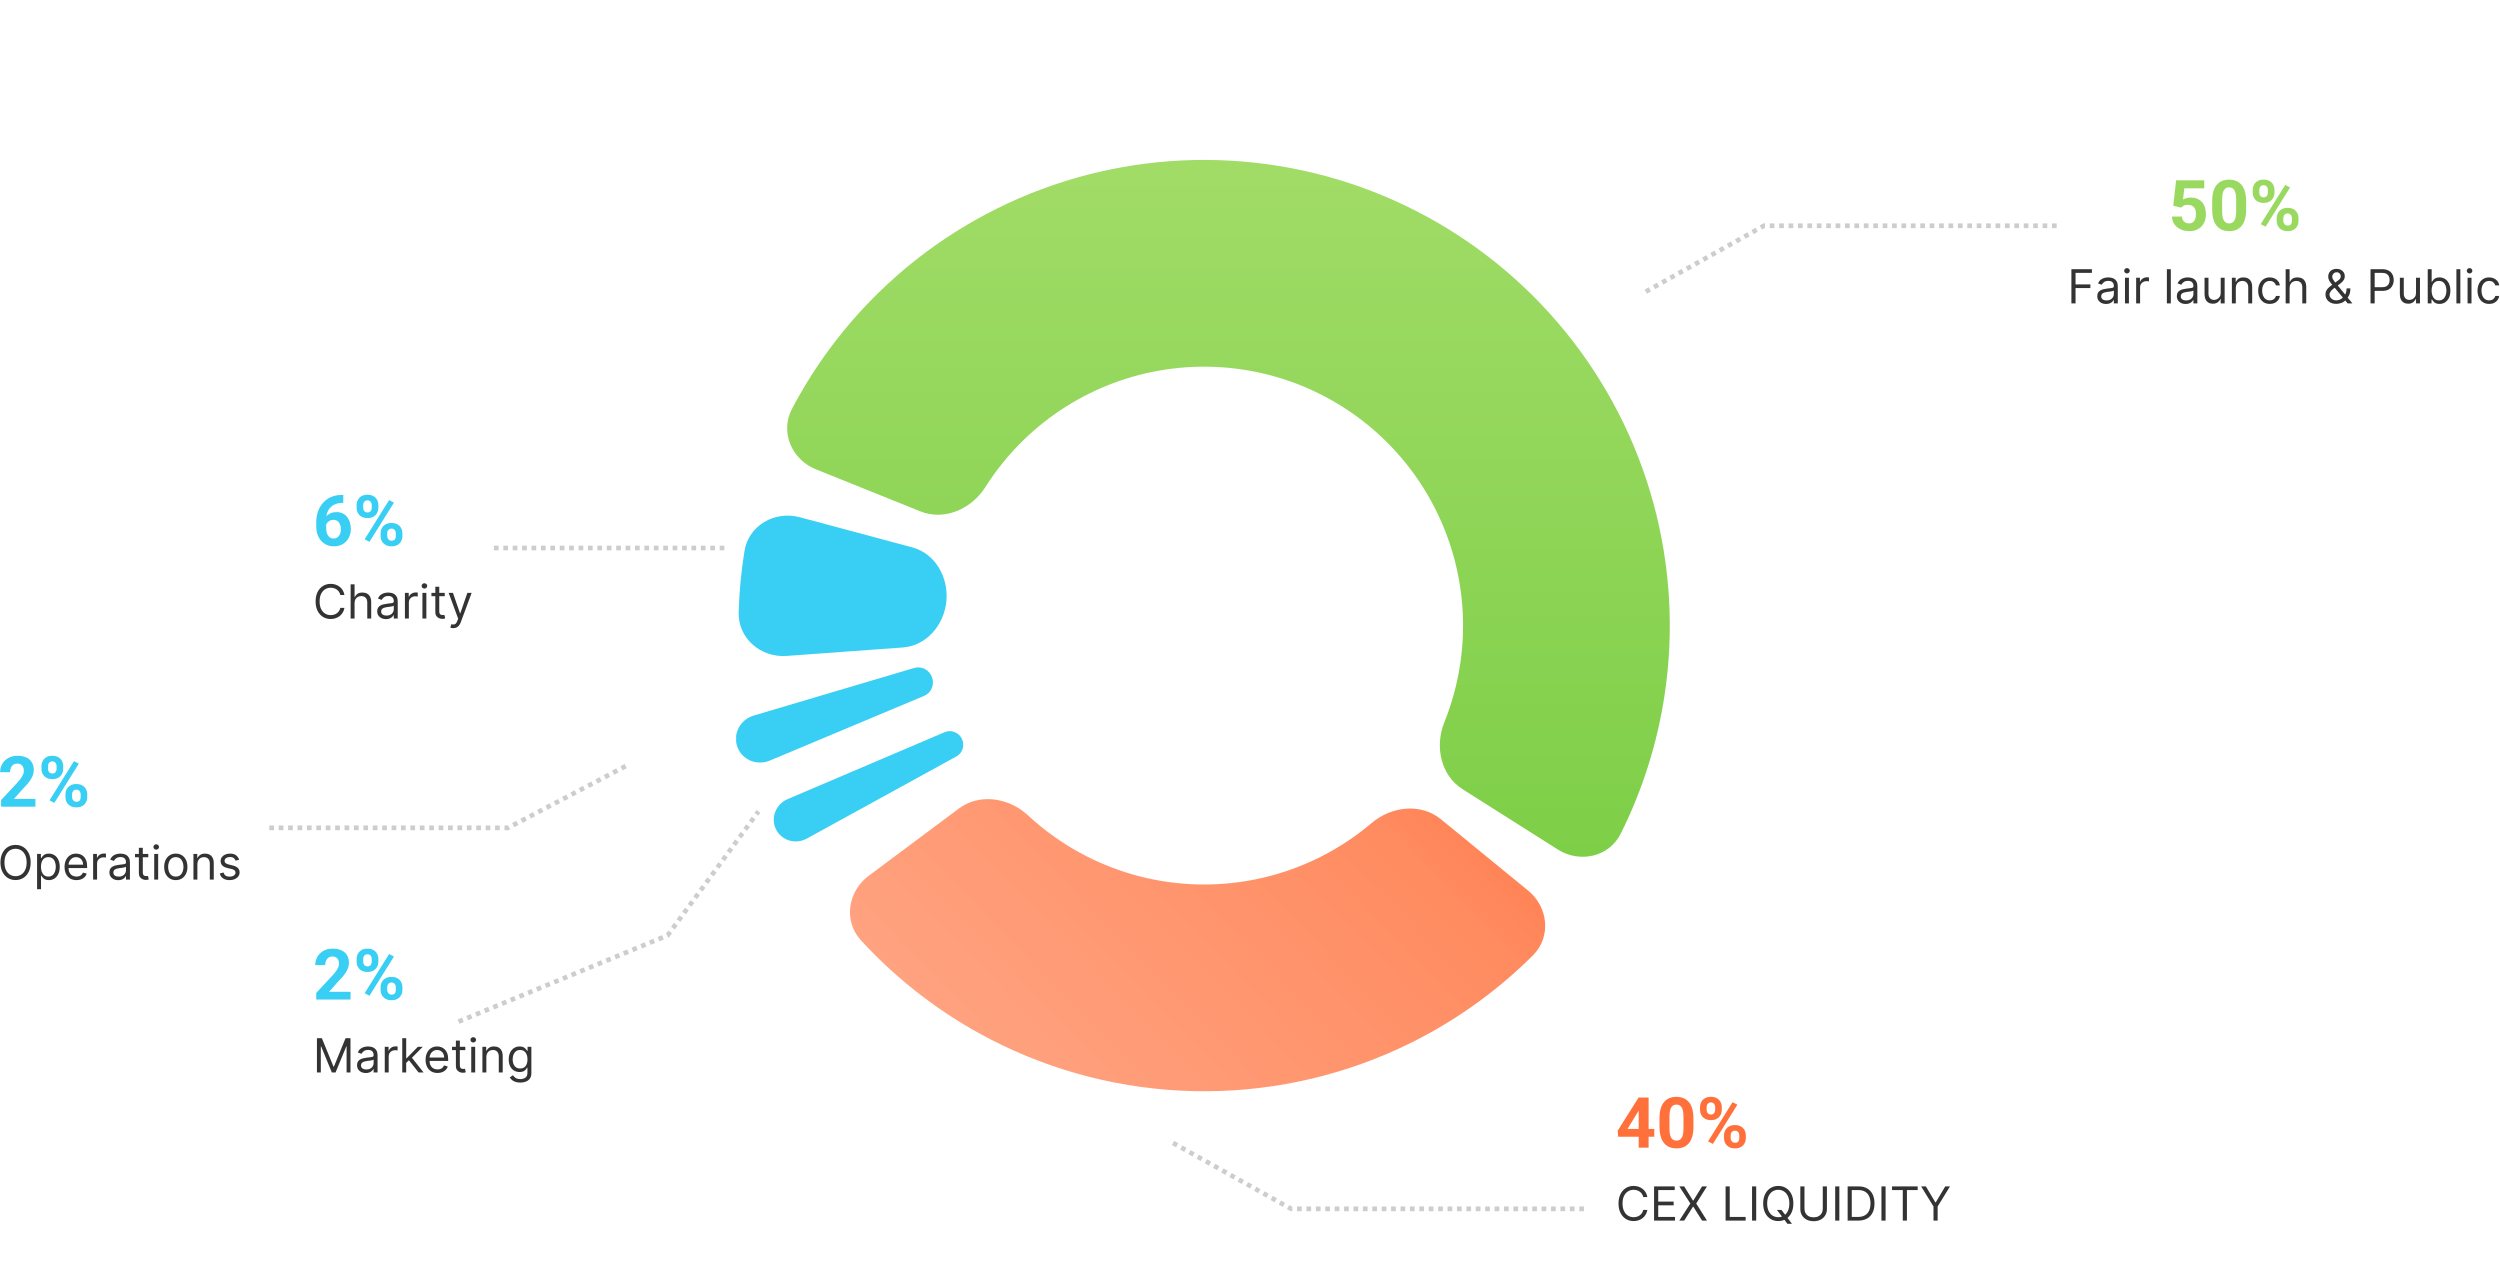 <svg width="1063" height="539" viewBox="0 0 1063 539" fill="none" xmlns="http://www.w3.org/2000/svg">
<path d="M13.034 366.727C13.034 368.261 12.757 369.587 12.203 370.705C11.649 371.822 10.889 372.684 9.923 373.29C8.957 373.896 7.854 374.199 6.614 374.199C5.373 374.199 4.27 373.896 3.304 373.29C2.338 372.684 1.578 371.822 1.024 370.705C0.47 369.587 0.193 368.261 0.193 366.727C0.193 365.193 0.47 363.867 1.024 362.75C1.578 361.633 2.338 360.771 3.304 360.165C4.27 359.559 5.373 359.256 6.614 359.256C7.854 359.256 8.957 359.559 9.923 360.165C10.889 360.771 11.649 361.633 12.203 362.75C12.757 363.867 13.034 365.193 13.034 366.727ZM11.329 366.727C11.329 365.468 11.119 364.405 10.697 363.538C10.281 362.672 9.715 362.016 9 361.571C8.29 361.126 7.494 360.903 6.614 360.903C5.733 360.903 4.935 361.126 4.22 361.571C3.51 362.016 2.944 362.672 2.523 363.538C2.106 364.405 1.898 365.468 1.898 366.727C1.898 367.987 2.106 369.05 2.523 369.916C2.944 370.783 3.51 371.438 4.22 371.884C4.935 372.329 5.733 372.551 6.614 372.551C7.494 372.551 8.29 372.329 9 371.884C9.715 371.438 10.281 370.783 10.697 369.916C11.119 369.05 11.329 367.987 11.329 366.727ZM15.768 378.091V363.091H17.388V364.824H17.587C17.71 364.634 17.88 364.393 18.098 364.099C18.32 363.801 18.638 363.536 19.05 363.304C19.466 363.067 20.03 362.949 20.74 362.949C21.659 362.949 22.468 363.179 23.169 363.638C23.87 364.097 24.417 364.748 24.81 365.591C25.203 366.434 25.399 367.428 25.399 368.574C25.399 369.729 25.203 370.731 24.81 371.578C24.417 372.421 23.872 373.074 23.176 373.538C22.48 373.998 21.678 374.227 20.768 374.227C20.068 374.227 19.507 374.111 19.085 373.879C18.664 373.643 18.34 373.375 18.112 373.077C17.885 372.774 17.71 372.523 17.587 372.324H17.445V378.091H15.768ZM17.416 368.545C17.416 369.369 17.537 370.096 17.778 370.726C18.02 371.351 18.373 371.841 18.837 372.196C19.301 372.546 19.869 372.722 20.541 372.722C21.242 372.722 21.827 372.537 22.296 372.168C22.769 371.794 23.124 371.292 23.361 370.662C23.602 370.027 23.723 369.322 23.723 368.545C23.723 367.778 23.605 367.087 23.368 366.472C23.136 365.851 22.783 365.361 22.31 365.001C21.841 364.637 21.251 364.455 20.541 364.455C19.859 364.455 19.287 364.627 18.822 364.973C18.358 365.314 18.008 365.792 17.771 366.408C17.535 367.018 17.416 367.731 17.416 368.545ZM32.53 374.227C31.479 374.227 30.572 373.995 29.81 373.531C29.052 373.062 28.467 372.409 28.055 371.571C27.648 370.728 27.445 369.748 27.445 368.631C27.445 367.513 27.648 366.528 28.055 365.676C28.467 364.819 29.04 364.152 29.774 363.673C30.513 363.19 31.375 362.949 32.359 362.949C32.928 362.949 33.489 363.044 34.043 363.233C34.597 363.422 35.101 363.73 35.555 364.156C36.01 364.578 36.372 365.136 36.642 365.832C36.912 366.528 37.047 367.385 37.047 368.403V369.114H28.638V367.665H35.342C35.342 367.049 35.219 366.5 34.973 366.017C34.731 365.534 34.386 365.153 33.936 364.874C33.491 364.594 32.965 364.455 32.359 364.455C31.692 364.455 31.114 364.62 30.626 364.952C30.143 365.278 29.772 365.705 29.511 366.23C29.251 366.756 29.121 367.319 29.121 367.92V368.886C29.121 369.71 29.263 370.409 29.547 370.982C29.836 371.55 30.236 371.983 30.747 372.281C31.259 372.575 31.853 372.722 32.53 372.722C32.97 372.722 33.368 372.66 33.723 372.537C34.083 372.409 34.393 372.22 34.653 371.969C34.914 371.713 35.115 371.396 35.257 371.017L36.876 371.472C36.706 372.021 36.419 372.504 36.017 372.92C35.615 373.332 35.117 373.654 34.526 373.886C33.934 374.114 33.269 374.227 32.53 374.227ZM39.597 374V363.091H41.216V364.739H41.33C41.528 364.199 41.888 363.761 42.409 363.425C42.93 363.089 43.517 362.92 44.17 362.92C44.294 362.92 44.447 362.923 44.632 362.928C44.817 362.932 44.956 362.939 45.051 362.949V364.653C44.994 364.639 44.864 364.618 44.66 364.589C44.462 364.556 44.251 364.54 44.028 364.54C43.498 364.54 43.025 364.651 42.608 364.874C42.196 365.091 41.869 365.394 41.628 365.783C41.391 366.166 41.273 366.604 41.273 367.097V374H39.597ZM50.248 374.256C49.557 374.256 48.93 374.125 48.366 373.865C47.803 373.6 47.355 373.219 47.024 372.722C46.692 372.22 46.527 371.614 46.527 370.903C46.527 370.278 46.65 369.772 46.896 369.384C47.142 368.991 47.471 368.683 47.883 368.46C48.295 368.238 48.75 368.072 49.247 367.963C49.749 367.849 50.253 367.759 50.76 367.693C51.422 367.608 51.96 367.544 52.372 367.501C52.788 367.454 53.092 367.376 53.281 367.267C53.475 367.158 53.572 366.969 53.572 366.699V366.642C53.572 365.941 53.38 365.397 52.997 365.009C52.618 364.62 52.043 364.426 51.271 364.426C50.471 364.426 49.843 364.601 49.389 364.952C48.934 365.302 48.615 365.676 48.43 366.074L46.839 365.506C47.123 364.843 47.502 364.327 47.975 363.957C48.454 363.583 48.975 363.323 49.538 363.176C50.106 363.025 50.665 362.949 51.214 362.949C51.565 362.949 51.967 362.991 52.422 363.077C52.881 363.157 53.324 363.325 53.75 363.581C54.181 363.837 54.538 364.223 54.822 364.739C55.106 365.255 55.248 365.946 55.248 366.812V374H53.572V372.523H53.487C53.373 372.759 53.184 373.013 52.919 373.283C52.654 373.553 52.301 373.782 51.86 373.972C51.42 374.161 50.883 374.256 50.248 374.256ZM50.504 372.75C51.167 372.75 51.725 372.62 52.18 372.359C52.639 372.099 52.985 371.763 53.217 371.351C53.454 370.939 53.572 370.506 53.572 370.051V368.517C53.501 368.602 53.345 368.68 53.103 368.751C52.867 368.818 52.592 368.877 52.279 368.929C51.972 368.976 51.671 369.019 51.377 369.057C51.089 369.09 50.854 369.118 50.674 369.142C50.239 369.199 49.832 369.291 49.453 369.419C49.079 369.542 48.776 369.729 48.544 369.98C48.316 370.226 48.203 370.562 48.203 370.989C48.203 371.571 48.418 372.011 48.849 372.31C49.285 372.603 49.836 372.75 50.504 372.75ZM63.052 363.091V364.511H57.398V363.091H63.052ZM59.046 360.477H60.722V370.875C60.722 371.348 60.791 371.704 60.928 371.94C61.07 372.172 61.25 372.329 61.468 372.409C61.691 372.485 61.925 372.523 62.171 372.523C62.356 372.523 62.507 372.513 62.626 372.494C62.744 372.471 62.839 372.452 62.91 372.438L63.251 373.943C63.137 373.986 62.978 374.028 62.775 374.071C62.571 374.118 62.313 374.142 62.001 374.142C61.527 374.142 61.063 374.04 60.609 373.837C60.159 373.633 59.785 373.323 59.486 372.906C59.193 372.49 59.046 371.964 59.046 371.33V360.477ZM65.573 374V363.091H67.249V374H65.573ZM66.425 361.273C66.099 361.273 65.817 361.161 65.58 360.939C65.348 360.716 65.232 360.449 65.232 360.136C65.232 359.824 65.348 359.556 65.58 359.334C65.817 359.111 66.099 359 66.425 359C66.752 359 67.031 359.111 67.263 359.334C67.5 359.556 67.619 359.824 67.619 360.136C67.619 360.449 67.5 360.716 67.263 360.939C67.031 361.161 66.752 361.273 66.425 361.273ZM74.751 374.227C73.766 374.227 72.902 373.993 72.159 373.524C71.42 373.055 70.842 372.4 70.426 371.557C70.014 370.714 69.808 369.729 69.808 368.602C69.808 367.466 70.014 366.474 70.426 365.626C70.842 364.779 71.42 364.121 72.159 363.652C72.902 363.183 73.766 362.949 74.751 362.949C75.736 362.949 76.598 363.183 77.336 363.652C78.08 364.121 78.657 364.779 79.069 365.626C79.486 366.474 79.694 367.466 79.694 368.602C79.694 369.729 79.486 370.714 79.069 371.557C78.657 372.4 78.08 373.055 77.336 373.524C76.598 373.993 75.736 374.227 74.751 374.227ZM74.751 372.722C75.499 372.722 76.115 372.53 76.598 372.146C77.081 371.763 77.438 371.259 77.67 370.634C77.902 370.009 78.018 369.331 78.018 368.602C78.018 367.873 77.902 367.194 77.67 366.564C77.438 365.934 77.081 365.425 76.598 365.037C76.115 364.649 75.499 364.455 74.751 364.455C74.003 364.455 73.387 364.649 72.904 365.037C72.421 365.425 72.064 365.934 71.832 366.564C71.6 367.194 71.484 367.873 71.484 368.602C71.484 369.331 71.6 370.009 71.832 370.634C72.064 371.259 72.421 371.763 72.904 372.146C73.387 372.53 74.003 372.722 74.751 372.722ZM83.929 367.438V374H82.253V363.091H83.872V364.795H84.014C84.27 364.241 84.658 363.796 85.179 363.46C85.7 363.119 86.372 362.949 87.196 362.949C87.935 362.949 88.581 363.1 89.135 363.403C89.689 363.702 90.12 364.156 90.428 364.767C90.735 365.373 90.889 366.14 90.889 367.068V374H89.213V367.182C89.213 366.325 88.99 365.657 88.546 365.179C88.1 364.696 87.49 364.455 86.713 364.455C86.178 364.455 85.7 364.571 85.278 364.803C84.862 365.035 84.533 365.373 84.291 365.818C84.05 366.263 83.929 366.803 83.929 367.438ZM101.679 365.534L100.174 365.96C100.079 365.709 99.939 365.465 99.755 365.229C99.575 364.987 99.329 364.788 99.016 364.632C98.704 364.476 98.303 364.398 97.816 364.398C97.148 364.398 96.592 364.552 96.147 364.859C95.706 365.162 95.486 365.548 95.486 366.017C95.486 366.434 95.638 366.763 95.941 367.004C96.244 367.246 96.717 367.447 97.361 367.608L98.981 368.006C99.956 368.242 100.683 368.605 101.161 369.092C101.639 369.575 101.878 370.198 101.878 370.96C101.878 371.585 101.698 372.144 101.338 372.636C100.983 373.129 100.486 373.517 99.847 373.801C99.208 374.085 98.464 374.227 97.617 374.227C96.504 374.227 95.583 373.986 94.854 373.503C94.125 373.02 93.663 372.314 93.469 371.386L95.06 370.989C95.212 371.576 95.498 372.016 95.919 372.31C96.346 372.603 96.902 372.75 97.588 372.75C98.37 372.75 98.99 372.584 99.449 372.253C99.913 371.917 100.145 371.514 100.145 371.045C100.145 370.667 100.013 370.349 99.748 370.094C99.482 369.833 99.075 369.639 98.526 369.511L96.708 369.085C95.709 368.848 94.975 368.482 94.506 367.984C94.042 367.482 93.81 366.855 93.81 366.102C93.81 365.487 93.983 364.942 94.329 364.469C94.679 363.995 95.155 363.624 95.756 363.354C96.362 363.084 97.049 362.949 97.816 362.949C98.895 362.949 99.743 363.186 100.358 363.659C100.979 364.133 101.419 364.758 101.679 365.534Z" fill="#333333"/>
<path d="M15.055 339.704V343H0.465V340.188L7.364 332.79C8.058 332.019 8.604 331.34 9.005 330.754C9.405 330.158 9.693 329.626 9.869 329.157C10.055 328.679 10.148 328.225 10.148 327.795C10.148 327.15 10.04 326.599 9.825 326.14C9.61 325.671 9.293 325.31 8.873 325.056C8.463 324.802 7.955 324.675 7.35 324.675C6.705 324.675 6.148 324.831 5.68 325.144C5.221 325.456 4.869 325.891 4.625 326.447C4.391 327.004 4.273 327.634 4.273 328.337H0.04C0.04 327.067 0.343 325.905 0.948 324.851C1.554 323.786 2.408 322.941 3.512 322.316C4.615 321.682 5.924 321.364 7.438 321.364C8.932 321.364 10.191 321.608 11.217 322.097C12.252 322.575 13.033 323.269 13.56 324.177C14.098 325.075 14.366 326.149 14.366 327.399C14.366 328.103 14.254 328.791 14.029 329.465C13.805 330.129 13.482 330.793 13.062 331.457C12.652 332.111 12.154 332.775 11.568 333.449C10.982 334.123 10.333 334.821 9.62 335.544L5.914 339.704H15.055ZM17.633 326.901V325.773C17.633 324.963 17.809 324.226 18.16 323.562C18.512 322.897 19.029 322.365 19.713 321.965C20.396 321.564 21.236 321.364 22.232 321.364C23.258 321.364 24.112 321.564 24.796 321.965C25.489 322.365 26.007 322.897 26.349 323.562C26.7 324.226 26.876 324.963 26.876 325.773V326.901C26.876 327.692 26.7 328.42 26.349 329.084C26.007 329.748 25.494 330.28 24.811 330.681C24.127 331.081 23.282 331.281 22.276 331.281C21.261 331.281 20.406 331.081 19.713 330.681C19.029 330.28 18.512 329.748 18.16 329.084C17.809 328.42 17.633 327.692 17.633 326.901ZM20.431 325.773V326.901C20.431 327.243 20.494 327.57 20.621 327.883C20.758 328.186 20.963 328.435 21.236 328.63C21.52 328.815 21.861 328.908 22.262 328.908C22.682 328.908 23.023 328.815 23.287 328.63C23.551 328.435 23.746 328.186 23.873 327.883C24 327.57 24.064 327.243 24.064 326.901V325.773C24.064 325.412 23.995 325.08 23.858 324.777C23.731 324.465 23.531 324.216 23.258 324.03C22.994 323.835 22.652 323.737 22.232 323.737C21.842 323.737 21.51 323.835 21.236 324.03C20.963 324.216 20.758 324.465 20.621 324.777C20.494 325.08 20.431 325.412 20.431 325.773ZM27.828 338.898V337.771C27.828 336.97 28.004 336.237 28.355 335.573C28.717 334.909 29.239 334.377 29.923 333.977C30.616 333.576 31.466 333.376 32.472 333.376C33.487 333.376 34.337 333.576 35.02 333.977C35.704 334.377 36.222 334.909 36.573 335.573C36.925 336.237 37.101 336.97 37.101 337.771V338.898C37.101 339.699 36.925 340.432 36.573 341.096C36.231 341.76 35.719 342.292 35.035 342.692C34.352 343.093 33.507 343.293 32.501 343.293C31.485 343.293 30.631 343.093 29.938 342.692C29.244 342.292 28.717 341.76 28.355 341.096C28.004 340.432 27.828 339.699 27.828 338.898ZM30.641 337.771V338.898C30.641 339.25 30.719 339.582 30.875 339.895C31.031 340.207 31.246 340.456 31.52 340.642C31.803 340.827 32.13 340.92 32.501 340.92C32.97 340.92 33.336 340.827 33.6 340.642C33.863 340.456 34.044 340.207 34.142 339.895C34.249 339.582 34.303 339.25 34.303 338.898V337.771C34.303 337.419 34.234 337.092 34.098 336.789C33.961 336.477 33.756 336.228 33.482 336.042C33.219 335.847 32.882 335.749 32.472 335.749C32.062 335.749 31.72 335.847 31.446 336.042C31.183 336.228 30.982 336.477 30.846 336.789C30.709 337.092 30.641 337.419 30.641 337.771ZM33.512 324.719L23.097 341.389L21.046 340.305L31.461 323.635L33.512 324.719Z" fill="#39CEF3"/>
<path d="M134.761 441.455H136.864L141.807 453.528H141.977L146.92 441.455H149.023V456H147.375V444.949H147.233L142.688 456H141.097L136.551 444.949H136.409V456H134.761V441.455ZM155.537 456.256C154.846 456.256 154.219 456.125 153.655 455.865C153.092 455.6 152.644 455.219 152.313 454.722C151.981 454.22 151.816 453.614 151.816 452.903C151.816 452.278 151.939 451.772 152.185 451.384C152.431 450.991 152.76 450.683 153.172 450.46C153.584 450.238 154.039 450.072 154.536 449.963C155.038 449.849 155.542 449.759 156.049 449.693C156.712 449.608 157.249 449.544 157.661 449.501C158.078 449.454 158.381 449.376 158.57 449.267C158.764 449.158 158.861 448.969 158.861 448.699V448.642C158.861 447.941 158.669 447.397 158.286 447.009C157.907 446.62 157.332 446.426 156.56 446.426C155.76 446.426 155.132 446.601 154.678 446.952C154.223 447.302 153.904 447.676 153.719 448.074L152.128 447.506C152.412 446.843 152.791 446.327 153.265 445.957C153.743 445.583 154.264 445.323 154.827 445.176C155.395 445.025 155.954 444.949 156.503 444.949C156.854 444.949 157.256 444.991 157.711 445.077C158.17 445.157 158.613 445.325 159.039 445.581C159.47 445.837 159.827 446.223 160.111 446.739C160.395 447.255 160.537 447.946 160.537 448.812V456H158.861V454.523H158.776C158.662 454.759 158.473 455.013 158.208 455.283C157.943 455.553 157.59 455.782 157.15 455.972C156.709 456.161 156.172 456.256 155.537 456.256ZM155.793 454.75C156.456 454.75 157.015 454.62 157.469 454.359C157.928 454.099 158.274 453.763 158.506 453.351C158.743 452.939 158.861 452.506 158.861 452.051V450.517C158.79 450.602 158.634 450.68 158.392 450.751C158.156 450.818 157.881 450.877 157.569 450.929C157.261 450.976 156.96 451.019 156.667 451.057C156.378 451.09 156.143 451.118 155.963 451.142C155.528 451.199 155.121 451.291 154.742 451.419C154.368 451.542 154.065 451.729 153.833 451.98C153.605 452.226 153.492 452.562 153.492 452.989C153.492 453.571 153.707 454.011 154.138 454.31C154.574 454.603 155.125 454.75 155.793 454.75ZM163.597 456V445.091H165.216V446.739H165.33C165.528 446.199 165.888 445.761 166.409 445.425C166.93 445.089 167.517 444.92 168.17 444.92C168.294 444.92 168.447 444.923 168.632 444.928C168.817 444.932 168.956 444.939 169.051 444.949V446.653C168.994 446.639 168.864 446.618 168.661 446.589C168.462 446.556 168.251 446.54 168.028 446.54C167.498 446.54 167.025 446.651 166.608 446.874C166.196 447.091 165.869 447.394 165.628 447.783C165.391 448.166 165.273 448.604 165.273 449.097V456H163.597ZM172.6 452.023L172.572 449.949H172.913L177.686 445.091H179.76L174.674 450.233H174.532L172.6 452.023ZM171.038 456V441.455H172.714V456H171.038ZM177.97 456L173.708 450.602L174.902 449.438L180.1 456H177.97ZM186.042 456.227C184.99 456.227 184.084 455.995 183.321 455.531C182.564 455.062 181.979 454.409 181.567 453.571C181.16 452.728 180.956 451.748 180.956 450.631C180.956 449.513 181.16 448.528 181.567 447.676C181.979 446.819 182.552 446.152 183.286 445.673C184.025 445.19 184.886 444.949 185.871 444.949C186.439 444.949 187 445.044 187.554 445.233C188.108 445.422 188.613 445.73 189.067 446.156C189.522 446.578 189.884 447.136 190.154 447.832C190.424 448.528 190.559 449.385 190.559 450.403V451.114H182.15V449.665H188.854C188.854 449.049 188.731 448.5 188.485 448.017C188.243 447.534 187.898 447.153 187.448 446.874C187.003 446.594 186.477 446.455 185.871 446.455C185.203 446.455 184.626 446.62 184.138 446.952C183.655 447.278 183.283 447.705 183.023 448.23C182.763 448.756 182.632 449.319 182.632 449.92V450.886C182.632 451.71 182.775 452.409 183.059 452.982C183.347 453.55 183.748 453.983 184.259 454.281C184.77 454.575 185.364 454.722 186.042 454.722C186.482 454.722 186.88 454.66 187.235 454.537C187.595 454.409 187.905 454.22 188.165 453.969C188.426 453.713 188.627 453.396 188.769 453.017L190.388 453.472C190.218 454.021 189.931 454.504 189.529 454.92C189.126 455.332 188.629 455.654 188.037 455.886C187.445 456.114 186.78 456.227 186.042 456.227ZM197.853 445.091V446.511H192.199V445.091H197.853ZM193.847 442.477H195.523V452.875C195.523 453.348 195.592 453.704 195.729 453.94C195.871 454.172 196.051 454.329 196.269 454.409C196.491 454.485 196.726 454.523 196.972 454.523C197.157 454.523 197.308 454.513 197.426 454.494C197.545 454.471 197.64 454.452 197.711 454.438L198.051 455.943C197.938 455.986 197.779 456.028 197.576 456.071C197.372 456.118 197.114 456.142 196.801 456.142C196.328 456.142 195.864 456.04 195.409 455.837C194.96 455.633 194.586 455.323 194.287 454.906C193.994 454.49 193.847 453.964 193.847 453.33V442.477ZM200.374 456V445.091H202.05V456H200.374ZM201.226 443.273C200.9 443.273 200.618 443.161 200.381 442.939C200.149 442.716 200.033 442.449 200.033 442.136C200.033 441.824 200.149 441.556 200.381 441.334C200.618 441.111 200.9 441 201.226 441C201.553 441 201.832 441.111 202.064 441.334C202.301 441.556 202.419 441.824 202.419 442.136C202.419 442.449 202.301 442.716 202.064 442.939C201.832 443.161 201.553 443.273 201.226 443.273ZM206.796 449.438V456H205.12V445.091H206.739V446.795H206.881C207.137 446.241 207.525 445.796 208.046 445.46C208.567 445.119 209.239 444.949 210.063 444.949C210.802 444.949 211.448 445.1 212.002 445.403C212.556 445.702 212.987 446.156 213.295 446.767C213.603 447.373 213.756 448.14 213.756 449.068V456H212.08V449.182C212.08 448.325 211.858 447.657 211.413 447.179C210.968 446.696 210.357 446.455 209.58 446.455C209.045 446.455 208.567 446.571 208.146 446.803C207.729 447.035 207.4 447.373 207.158 447.818C206.917 448.263 206.796 448.803 206.796 449.438ZM221.223 460.318C220.413 460.318 219.717 460.214 219.135 460.006C218.552 459.802 218.067 459.532 217.679 459.196C217.295 458.865 216.99 458.509 216.762 458.131L218.098 457.193C218.249 457.392 218.441 457.619 218.673 457.875C218.905 458.135 219.222 458.36 219.625 458.55C220.032 458.744 220.565 458.841 221.223 458.841C222.103 458.841 222.83 458.628 223.403 458.202C223.976 457.776 224.262 457.108 224.262 456.199V453.983H224.12C223.997 454.182 223.822 454.428 223.595 454.722C223.372 455.01 223.05 455.268 222.629 455.496C222.212 455.718 221.649 455.83 220.939 455.83C220.058 455.83 219.267 455.621 218.566 455.205C217.87 454.788 217.319 454.182 216.912 453.386C216.509 452.591 216.308 451.625 216.308 450.489C216.308 449.371 216.504 448.398 216.897 447.57C217.29 446.736 217.837 446.092 218.538 445.638C219.239 445.179 220.048 444.949 220.967 444.949C221.677 444.949 222.241 445.067 222.657 445.304C223.079 445.536 223.401 445.801 223.623 446.099C223.85 446.393 224.026 446.634 224.149 446.824H224.319V445.091H225.939V456.312C225.939 457.25 225.725 458.012 225.299 458.599C224.878 459.191 224.31 459.625 223.595 459.899C222.885 460.179 222.094 460.318 221.223 460.318ZM221.166 454.324C221.838 454.324 222.406 454.17 222.87 453.862C223.334 453.554 223.687 453.112 223.929 452.534C224.17 451.956 224.291 451.265 224.291 450.46C224.291 449.674 224.172 448.981 223.936 448.379C223.699 447.778 223.349 447.307 222.885 446.966C222.421 446.625 221.848 446.455 221.166 446.455C220.456 446.455 219.864 446.634 219.39 446.994C218.922 447.354 218.569 447.837 218.332 448.443C218.1 449.049 217.984 449.722 217.984 450.46C217.984 451.218 218.102 451.888 218.339 452.47C218.581 453.048 218.936 453.502 219.404 453.834C219.878 454.161 220.465 454.324 221.166 454.324Z" fill="#333333"/>
<path d="M149.055 421.704V425H134.465V422.188L141.364 414.79C142.058 414.019 142.604 413.34 143.005 412.754C143.405 412.158 143.693 411.626 143.869 411.157C144.055 410.679 144.147 410.225 144.147 409.795C144.147 409.15 144.04 408.599 143.825 408.14C143.61 407.671 143.293 407.31 142.873 407.056C142.463 406.802 141.955 406.675 141.35 406.675C140.705 406.675 140.148 406.831 139.68 407.144C139.221 407.456 138.869 407.891 138.625 408.447C138.391 409.004 138.273 409.634 138.273 410.337H134.04C134.04 409.067 134.343 407.905 134.948 406.851C135.554 405.786 136.408 404.941 137.512 404.316C138.615 403.682 139.924 403.364 141.438 403.364C142.932 403.364 144.191 403.608 145.217 404.097C146.252 404.575 147.033 405.269 147.561 406.177C148.098 407.075 148.366 408.149 148.366 409.399C148.366 410.103 148.254 410.791 148.029 411.465C147.805 412.129 147.482 412.793 147.062 413.457C146.652 414.111 146.154 414.775 145.568 415.449C144.982 416.123 144.333 416.821 143.62 417.544L139.914 421.704H149.055ZM151.633 408.901V407.773C151.633 406.963 151.809 406.226 152.16 405.562C152.512 404.897 153.029 404.365 153.713 403.965C154.396 403.564 155.236 403.364 156.232 403.364C157.258 403.364 158.112 403.564 158.796 403.965C159.489 404.365 160.007 404.897 160.349 405.562C160.7 406.226 160.876 406.963 160.876 407.773V408.901C160.876 409.692 160.7 410.42 160.349 411.084C160.007 411.748 159.494 412.28 158.811 412.681C158.127 413.081 157.282 413.281 156.276 413.281C155.261 413.281 154.406 413.081 153.713 412.681C153.029 412.28 152.512 411.748 152.16 411.084C151.809 410.42 151.633 409.692 151.633 408.901ZM154.431 407.773V408.901C154.431 409.243 154.494 409.57 154.621 409.883C154.758 410.186 154.963 410.435 155.236 410.63C155.52 410.815 155.861 410.908 156.262 410.908C156.682 410.908 157.023 410.815 157.287 410.63C157.551 410.435 157.746 410.186 157.873 409.883C158 409.57 158.063 409.243 158.063 408.901V407.773C158.063 407.412 157.995 407.08 157.858 406.777C157.731 406.465 157.531 406.216 157.258 406.03C156.994 405.835 156.652 405.737 156.232 405.737C155.842 405.737 155.51 405.835 155.236 406.03C154.963 406.216 154.758 406.465 154.621 406.777C154.494 407.08 154.431 407.412 154.431 407.773ZM161.828 420.898V419.771C161.828 418.97 162.004 418.237 162.355 417.573C162.717 416.909 163.239 416.377 163.923 415.977C164.616 415.576 165.466 415.376 166.472 415.376C167.487 415.376 168.337 415.576 169.021 415.977C169.704 416.377 170.222 416.909 170.573 417.573C170.925 418.237 171.101 418.97 171.101 419.771V420.898C171.101 421.699 170.925 422.432 170.573 423.096C170.231 423.76 169.719 424.292 169.035 424.692C168.352 425.093 167.507 425.293 166.501 425.293C165.485 425.293 164.631 425.093 163.938 424.692C163.244 424.292 162.717 423.76 162.355 423.096C162.004 422.432 161.828 421.699 161.828 420.898ZM164.641 419.771V420.898C164.641 421.25 164.719 421.582 164.875 421.895C165.031 422.207 165.246 422.456 165.52 422.642C165.803 422.827 166.13 422.92 166.501 422.92C166.97 422.92 167.336 422.827 167.6 422.642C167.863 422.456 168.044 422.207 168.142 421.895C168.249 421.582 168.303 421.25 168.303 420.898V419.771C168.303 419.419 168.234 419.092 168.098 418.789C167.961 418.477 167.756 418.228 167.482 418.042C167.219 417.847 166.882 417.749 166.472 417.749C166.062 417.749 165.72 417.847 165.446 418.042C165.183 418.228 164.982 418.477 164.846 418.789C164.709 419.092 164.641 419.419 164.641 419.771ZM167.512 406.719L157.097 423.389L155.046 422.305L165.461 405.635L167.512 406.719Z" fill="#39CEF3"/>
<path d="M146.466 253H144.705C144.6 252.493 144.418 252.048 144.158 251.665C143.902 251.281 143.589 250.959 143.22 250.699C142.856 250.434 142.451 250.235 142.006 250.102C141.561 249.97 141.097 249.903 140.614 249.903C139.733 249.903 138.935 250.126 138.22 250.571C137.51 251.016 136.944 251.672 136.523 252.538C136.106 253.405 135.898 254.468 135.898 255.727C135.898 256.987 136.106 258.05 136.523 258.916C136.944 259.783 137.51 260.438 138.22 260.884C138.935 261.329 139.733 261.551 140.614 261.551C141.097 261.551 141.561 261.485 142.006 261.352C142.451 261.22 142.856 261.023 143.22 260.763C143.589 260.498 143.902 260.173 144.158 259.79C144.418 259.402 144.6 258.956 144.705 258.455H146.466C146.333 259.198 146.092 259.863 145.741 260.45C145.391 261.037 144.955 261.537 144.435 261.949C143.914 262.356 143.329 262.666 142.68 262.879C142.036 263.092 141.348 263.199 140.614 263.199C139.373 263.199 138.27 262.896 137.304 262.29C136.338 261.684 135.578 260.822 135.024 259.705C134.47 258.587 134.193 257.261 134.193 255.727C134.193 254.193 134.47 252.867 135.024 251.75C135.578 250.633 136.338 249.771 137.304 249.165C138.27 248.559 139.373 248.256 140.614 248.256C141.348 248.256 142.036 248.362 142.68 248.575C143.329 248.788 143.914 249.101 144.435 249.513C144.955 249.92 145.391 250.417 145.741 251.004C146.092 251.587 146.333 252.252 146.466 253ZM150.761 256.438V263H149.085V248.455H150.761V253.795H150.903C151.159 253.232 151.542 252.785 152.054 252.453C152.57 252.117 153.256 251.949 154.113 251.949C154.857 251.949 155.508 252.098 156.066 252.396C156.625 252.69 157.058 253.142 157.366 253.753C157.679 254.359 157.835 255.131 157.835 256.068V263H156.159V256.182C156.159 255.315 155.934 254.645 155.484 254.172C155.039 253.694 154.421 253.455 153.63 253.455C153.081 253.455 152.589 253.571 152.153 253.803C151.722 254.035 151.381 254.373 151.13 254.818C150.884 255.263 150.761 255.803 150.761 256.438ZM164.112 263.256C163.42 263.256 162.793 263.125 162.229 262.865C161.666 262.6 161.219 262.219 160.887 261.722C160.556 261.22 160.39 260.614 160.39 259.903C160.39 259.278 160.513 258.772 160.759 258.384C161.005 257.991 161.335 257.683 161.746 257.46C162.158 257.238 162.613 257.072 163.11 256.963C163.612 256.849 164.116 256.759 164.623 256.693C165.286 256.608 165.823 256.544 166.235 256.501C166.652 256.454 166.955 256.376 167.144 256.267C167.338 256.158 167.435 255.969 167.435 255.699V255.642C167.435 254.941 167.244 254.397 166.86 254.009C166.481 253.62 165.906 253.426 165.134 253.426C164.334 253.426 163.707 253.601 163.252 253.952C162.798 254.302 162.478 254.676 162.293 255.074L160.702 254.506C160.987 253.843 161.365 253.327 161.839 252.957C162.317 252.583 162.838 252.323 163.401 252.176C163.969 252.025 164.528 251.949 165.077 251.949C165.428 251.949 165.83 251.991 166.285 252.077C166.744 252.157 167.187 252.325 167.613 252.581C168.044 252.837 168.401 253.223 168.685 253.739C168.969 254.255 169.112 254.946 169.112 255.812V263H167.435V261.523H167.35C167.237 261.759 167.047 262.013 166.782 262.283C166.517 262.553 166.164 262.782 165.724 262.972C165.283 263.161 164.746 263.256 164.112 263.256ZM164.367 261.75C165.03 261.75 165.589 261.62 166.043 261.359C166.503 261.099 166.848 260.763 167.08 260.351C167.317 259.939 167.435 259.506 167.435 259.051V257.517C167.364 257.602 167.208 257.68 166.967 257.751C166.73 257.818 166.455 257.877 166.143 257.929C165.835 257.976 165.534 258.019 165.241 258.057C164.952 258.09 164.718 258.118 164.538 258.142C164.102 258.199 163.695 258.291 163.316 258.419C162.942 258.542 162.639 258.729 162.407 258.98C162.18 259.226 162.066 259.562 162.066 259.989C162.066 260.571 162.281 261.011 162.712 261.31C163.148 261.603 163.7 261.75 164.367 261.75ZM172.171 263V252.091H173.79V253.739H173.904C174.103 253.199 174.462 252.761 174.983 252.425C175.504 252.089 176.091 251.92 176.745 251.92C176.868 251.92 177.022 251.923 177.206 251.928C177.391 251.932 177.531 251.939 177.625 251.949V253.653C177.569 253.639 177.438 253.618 177.235 253.589C177.036 253.556 176.825 253.54 176.603 253.54C176.072 253.54 175.599 253.651 175.182 253.874C174.77 254.091 174.444 254.394 174.202 254.783C173.965 255.166 173.847 255.604 173.847 256.097V263H172.171ZM179.612 263V252.091H181.288V263H179.612ZM180.464 250.273C180.138 250.273 179.856 250.161 179.619 249.939C179.387 249.716 179.271 249.449 179.271 249.136C179.271 248.824 179.387 248.556 179.619 248.334C179.856 248.111 180.138 248 180.464 248C180.791 248 181.071 248.111 181.303 248.334C181.539 248.556 181.658 248.824 181.658 249.136C181.658 249.449 181.539 249.716 181.303 249.939C181.071 250.161 180.791 250.273 180.464 250.273ZM189.103 252.091V253.511H183.449V252.091H189.103ZM185.097 249.477H186.773V259.875C186.773 260.348 186.842 260.704 186.979 260.94C187.121 261.172 187.301 261.329 187.519 261.409C187.741 261.485 187.976 261.523 188.222 261.523C188.407 261.523 188.558 261.513 188.676 261.494C188.795 261.471 188.89 261.452 188.961 261.438L189.301 262.943C189.188 262.986 189.029 263.028 188.826 263.071C188.622 263.118 188.364 263.142 188.051 263.142C187.578 263.142 187.114 263.04 186.659 262.837C186.21 262.633 185.836 262.323 185.537 261.906C185.244 261.49 185.097 260.964 185.097 260.33V249.477ZM192.703 267.091C192.419 267.091 192.166 267.067 191.944 267.02C191.721 266.977 191.567 266.935 191.482 266.892L191.908 265.415C192.315 265.519 192.675 265.557 192.988 265.528C193.3 265.5 193.577 265.36 193.819 265.109C194.065 264.863 194.29 264.463 194.493 263.909L194.806 263.057L190.772 252.091H192.59L195.601 260.784H195.715L198.726 252.091H200.544L195.914 264.591C195.705 265.154 195.447 265.621 195.14 265.99C194.832 266.364 194.474 266.641 194.067 266.821C193.665 267.001 193.21 267.091 192.703 267.091Z" fill="#333333"/>
<path d="M145.349 210.452H145.964V213.821H145.715C144.602 213.821 143.61 213.987 142.741 214.319C141.872 214.651 141.135 215.125 140.529 215.74C139.934 216.346 139.475 217.078 139.152 217.938C138.84 218.797 138.684 219.759 138.684 220.823V224.368C138.684 225.13 138.757 225.804 138.903 226.39C139.06 226.966 139.279 227.449 139.562 227.84C139.855 228.221 140.197 228.509 140.588 228.704C140.979 228.89 141.418 228.982 141.906 228.982C142.365 228.982 142.78 228.885 143.151 228.689C143.532 228.494 143.854 228.221 144.118 227.869C144.392 227.508 144.597 227.088 144.733 226.609C144.88 226.121 144.953 225.589 144.953 225.013C144.953 224.437 144.88 223.904 144.733 223.416C144.597 222.928 144.392 222.508 144.118 222.156C143.845 221.795 143.513 221.517 143.122 221.321C142.731 221.126 142.292 221.028 141.804 221.028C141.14 221.028 140.554 221.185 140.046 221.497C139.548 221.8 139.157 222.19 138.874 222.669C138.591 223.147 138.439 223.65 138.42 224.178L137.146 223.357C137.175 222.605 137.331 221.893 137.614 221.219C137.907 220.545 138.308 219.949 138.815 219.432C139.333 218.904 139.953 218.494 140.676 218.201C141.398 217.898 142.214 217.747 143.122 217.747C144.118 217.747 144.992 217.938 145.744 218.318C146.506 218.699 147.141 219.222 147.648 219.886C148.156 220.55 148.537 221.316 148.791 222.186C149.045 223.055 149.172 223.982 149.172 224.969C149.172 226.004 149.001 226.966 148.659 227.854C148.327 228.743 147.844 229.52 147.209 230.184C146.584 230.848 145.832 231.365 144.953 231.736C144.074 232.107 143.088 232.293 141.994 232.293C140.861 232.293 139.831 232.088 138.903 231.678C137.985 231.258 137.194 230.672 136.53 229.92C135.866 229.168 135.354 228.274 134.992 227.239C134.641 226.204 134.465 225.071 134.465 223.841V222.2C134.465 220.481 134.714 218.909 135.212 217.483C135.72 216.048 136.447 214.808 137.395 213.763C138.342 212.708 139.484 211.893 140.822 211.316C142.16 210.74 143.669 210.452 145.349 210.452ZM151.633 215.901V214.773C151.633 213.963 151.809 213.226 152.16 212.562C152.512 211.897 153.029 211.365 153.713 210.965C154.396 210.564 155.236 210.364 156.232 210.364C157.258 210.364 158.112 210.564 158.796 210.965C159.489 211.365 160.007 211.897 160.349 212.562C160.7 213.226 160.876 213.963 160.876 214.773V215.901C160.876 216.692 160.7 217.42 160.349 218.084C160.007 218.748 159.494 219.28 158.811 219.681C158.127 220.081 157.282 220.281 156.276 220.281C155.261 220.281 154.406 220.081 153.713 219.681C153.029 219.28 152.512 218.748 152.16 218.084C151.809 217.42 151.633 216.692 151.633 215.901ZM154.431 214.773V215.901C154.431 216.243 154.494 216.57 154.621 216.883C154.758 217.186 154.963 217.435 155.236 217.63C155.52 217.815 155.861 217.908 156.262 217.908C156.682 217.908 157.023 217.815 157.287 217.63C157.551 217.435 157.746 217.186 157.873 216.883C158 216.57 158.063 216.243 158.063 215.901V214.773C158.063 214.412 157.995 214.08 157.858 213.777C157.731 213.465 157.531 213.216 157.258 213.03C156.994 212.835 156.652 212.737 156.232 212.737C155.842 212.737 155.51 212.835 155.236 213.03C154.963 213.216 154.758 213.465 154.621 213.777C154.494 214.08 154.431 214.412 154.431 214.773ZM161.828 227.898V226.771C161.828 225.97 162.004 225.237 162.355 224.573C162.717 223.909 163.239 223.377 163.923 222.977C164.616 222.576 165.466 222.376 166.472 222.376C167.487 222.376 168.337 222.576 169.021 222.977C169.704 223.377 170.222 223.909 170.573 224.573C170.925 225.237 171.101 225.97 171.101 226.771V227.898C171.101 228.699 170.925 229.432 170.573 230.096C170.231 230.76 169.719 231.292 169.035 231.692C168.352 232.093 167.507 232.293 166.501 232.293C165.485 232.293 164.631 232.093 163.938 231.692C163.244 231.292 162.717 230.76 162.355 230.096C162.004 229.432 161.828 228.699 161.828 227.898ZM164.641 226.771V227.898C164.641 228.25 164.719 228.582 164.875 228.895C165.031 229.207 165.246 229.456 165.52 229.642C165.803 229.827 166.13 229.92 166.501 229.92C166.97 229.92 167.336 229.827 167.6 229.642C167.863 229.456 168.044 229.207 168.142 228.895C168.249 228.582 168.303 228.25 168.303 227.898V226.771C168.303 226.419 168.234 226.092 168.098 225.789C167.961 225.477 167.756 225.228 167.482 225.042C167.219 224.847 166.882 224.749 166.472 224.749C166.062 224.749 165.72 224.847 165.446 225.042C165.183 225.228 164.982 225.477 164.846 225.789C164.709 226.092 164.641 226.419 164.641 226.771ZM167.512 213.719L157.097 230.389L155.046 229.305L165.461 212.635L167.512 213.719Z" fill="#39CEF3"/>
<g filter="url(#filter0_d_0_1)">
<circle cx="511.5" cy="265.5" r="219.5" fill="white"/>
</g>
<g clip-path="url(#clip0_0_1)">
<path d="M369.322 372.429C360.468 379.033 358.575 391.645 366.038 399.788C381.776 416.957 400.457 431.256 421.25 441.979C447.983 455.765 477.506 463.279 507.578 463.951C537.649 464.622 567.478 458.434 594.8 445.856C616.052 436.072 635.353 422.623 651.841 406.173C659.661 398.371 658.332 385.688 649.782 378.694L612.699 348.363C604.149 341.37 591.646 342.805 583.223 349.95C575.62 356.401 567.152 361.809 558.039 366.004C542.847 372.998 526.261 376.439 509.541 376.065C492.821 375.692 476.405 371.513 461.541 363.848C452.624 359.25 444.407 353.469 437.099 346.686C429.004 339.171 416.577 337.18 407.723 343.784L369.322 372.429Z" fill="url(#paint0_linear_0_1)"/>
<path d="M662.392 361.217C671.724 367.126 684.18 364.387 689.118 354.506C698.394 335.943 704.713 315.998 707.806 295.394C711.891 268.183 710.259 240.419 703.015 213.873C695.771 187.327 683.073 162.583 665.732 141.219C648.391 119.854 626.788 102.339 602.299 89.79C577.811 77.241 550.976 69.934 523.506 68.335C496.036 66.736 468.535 70.88 442.756 80.503C416.977 90.126 393.487 105.016 373.784 124.224C358.866 138.768 346.366 155.546 336.715 173.917C331.578 183.695 336.63 195.406 346.876 199.53L391.318 217.42C401.565 221.545 413.072 216.447 418.98 207.114C423.561 199.877 428.983 193.18 435.149 187.169C446.104 176.489 459.165 168.21 473.499 162.859C487.832 157.509 503.124 155.204 518.398 156.094C533.672 156.983 548.593 161.046 562.209 168.023C575.824 175.001 587.837 184.74 597.479 196.619C607.121 208.498 614.181 222.256 618.209 237.016C622.237 251.776 623.144 267.214 620.873 282.344C619.594 290.859 617.325 299.172 614.126 307.117C610.001 317.364 612.582 329.681 621.915 335.59L662.392 361.217Z" fill="url(#paint1_linear_0_1)"/>
<path d="M340.065 219.93C329.396 217.071 318.322 223.398 316.554 234.301C315.155 242.924 314.329 251.63 314.08 260.362C313.766 271.403 323.451 279.7 334.468 278.899L383.842 275.312C393.979 274.575 401.44 265.716 402.4 255.597C403.361 245.479 397.7 235.373 387.882 232.743L340.065 219.93Z" fill="#39CEF3"/>
<path d="M320.483 304.258C314.792 305.947 311.518 311.942 313.513 317.533C315.508 323.125 321.837 325.694 327.312 323.398L392.957 295.877C396.001 294.601 397.418 291.103 396.309 287.994C395.2 284.885 391.889 283.074 388.724 284.013L320.483 304.258Z" fill="#39CEF3"/>
<path d="M334.887 339.79C329.9 341.915 327.558 347.694 329.928 352.57C332.298 357.446 338.289 359.173 343.042 356.564L406.71 321.609C409.353 320.158 410.306 316.846 408.988 314.135C407.67 311.424 404.476 310.127 401.703 311.309L334.887 339.79Z" fill="#39CEF3"/>
</g>
<path d="M874.5 96H750L698 125" stroke="#CDCDCD" stroke-width="2" stroke-dasharray="2 2"/>
<path d="M114.5 352H216L266.5 325.5" stroke="#CDCDCD" stroke-width="2" stroke-dasharray="2 2"/>
<path d="M194.967 434.4L283.881 397.717L322.512 345" stroke="#CDCDCD" stroke-width="2" stroke-dasharray="2 2"/>
<path d="M210 233H263L308.5 233" stroke="#CDCDCD" stroke-width="2" stroke-dasharray="2 2"/>
<path d="M927.435 88.288L924.065 87.482L925.281 76.672H937.264V80.085H928.753L928.226 84.816C928.509 84.65 928.938 84.475 929.515 84.289C930.091 84.094 930.735 83.996 931.448 83.996C932.483 83.996 933.401 84.157 934.202 84.48C935.003 84.802 935.682 85.27 936.238 85.886C936.805 86.501 937.234 87.253 937.527 88.142C937.82 89.03 937.967 90.036 937.967 91.159C937.967 92.106 937.82 93.01 937.527 93.869C937.234 94.719 936.79 95.481 936.194 96.154C935.599 96.818 934.852 97.341 933.953 97.722C933.055 98.103 931.99 98.293 930.76 98.293C929.842 98.293 928.953 98.156 928.094 97.883C927.244 97.609 926.478 97.204 925.794 96.667C925.12 96.13 924.578 95.481 924.168 94.719C923.768 93.947 923.558 93.068 923.538 92.082H927.728C927.786 92.688 927.942 93.21 928.196 93.649C928.46 94.079 928.807 94.411 929.236 94.645C929.666 94.88 930.169 94.997 930.745 94.997C931.282 94.997 931.741 94.894 932.122 94.689C932.503 94.484 932.811 94.201 933.045 93.84C933.279 93.469 933.45 93.039 933.558 92.551C933.675 92.053 933.733 91.516 933.733 90.939C933.733 90.363 933.665 89.841 933.528 89.372C933.392 88.903 933.182 88.498 932.898 88.156C932.615 87.814 932.254 87.551 931.814 87.365C931.385 87.18 930.882 87.087 930.306 87.087C929.524 87.087 928.919 87.209 928.489 87.453C928.069 87.697 927.718 87.976 927.435 88.288ZM955.047 85.461V89.152C955.047 90.754 954.876 92.136 954.534 93.298C954.192 94.45 953.699 95.397 953.055 96.14C952.42 96.872 951.663 97.414 950.784 97.766C949.905 98.117 948.929 98.293 947.854 98.293C946.995 98.293 946.194 98.186 945.452 97.971C944.71 97.746 944.041 97.399 943.445 96.931C942.859 96.462 942.352 95.871 941.922 95.158C941.502 94.436 941.18 93.576 940.955 92.58C940.73 91.584 940.618 90.441 940.618 89.152V85.461C940.618 83.859 940.789 82.487 941.131 81.345C941.482 80.192 941.976 79.25 942.61 78.518C943.255 77.785 944.017 77.248 944.896 76.906C945.774 76.555 946.751 76.379 947.825 76.379C948.685 76.379 949.48 76.491 950.213 76.716C950.955 76.931 951.624 77.268 952.22 77.727C952.815 78.186 953.323 78.776 953.743 79.499C954.163 80.212 954.485 81.066 954.71 82.062C954.935 83.049 955.047 84.182 955.047 85.461ZM950.813 89.709V84.89C950.813 84.118 950.77 83.444 950.682 82.868C950.604 82.292 950.481 81.804 950.315 81.403C950.149 80.993 949.944 80.661 949.7 80.407C949.456 80.153 949.178 79.968 948.865 79.851C948.553 79.733 948.206 79.675 947.825 79.675C947.347 79.675 946.922 79.768 946.551 79.953C946.189 80.139 945.882 80.436 945.628 80.847C945.374 81.247 945.179 81.784 945.042 82.458C944.915 83.122 944.852 83.933 944.852 84.89V89.709C944.852 90.481 944.891 91.159 944.969 91.745C945.057 92.331 945.184 92.834 945.35 93.254C945.525 93.664 945.73 94.001 945.965 94.265C946.209 94.519 946.487 94.704 946.8 94.821C947.122 94.939 947.474 94.997 947.854 94.997C948.323 94.997 948.738 94.904 949.1 94.719C949.471 94.523 949.783 94.221 950.037 93.811C950.301 93.391 950.496 92.844 950.623 92.17C950.75 91.496 950.813 90.676 950.813 89.709ZM957.859 81.901V80.773C957.859 79.963 958.035 79.226 958.387 78.561C958.738 77.897 959.256 77.365 959.939 76.965C960.623 76.564 961.463 76.364 962.459 76.364C963.484 76.364 964.339 76.564 965.022 76.965C965.716 77.365 966.233 77.897 966.575 78.561C966.927 79.226 967.103 79.963 967.103 80.773V81.901C967.103 82.692 966.927 83.42 966.575 84.084C966.233 84.748 965.721 85.28 965.037 85.681C964.354 86.081 963.509 86.281 962.503 86.281C961.487 86.281 960.633 86.081 959.939 85.681C959.256 85.28 958.738 84.748 958.387 84.084C958.035 83.42 957.859 82.692 957.859 81.901ZM960.657 80.773V81.901C960.657 82.243 960.721 82.57 960.848 82.883C960.984 83.186 961.189 83.435 961.463 83.63C961.746 83.815 962.088 83.908 962.488 83.908C962.908 83.908 963.25 83.815 963.514 83.63C963.777 83.435 963.973 83.186 964.1 82.883C964.227 82.57 964.29 82.243 964.29 81.901V80.773C964.29 80.412 964.222 80.08 964.085 79.777C963.958 79.465 963.758 79.216 963.484 79.03C963.221 78.835 962.879 78.737 962.459 78.737C962.068 78.737 961.736 78.835 961.463 79.03C961.189 79.216 960.984 79.465 960.848 79.777C960.721 80.08 960.657 80.412 960.657 80.773ZM968.055 93.898V92.77C968.055 91.97 968.23 91.237 968.582 90.573C968.943 89.909 969.466 89.377 970.149 88.977C970.843 88.576 971.692 88.376 972.698 88.376C973.714 88.376 974.563 88.576 975.247 88.977C975.931 89.377 976.448 89.909 976.8 90.573C977.151 91.237 977.327 91.97 977.327 92.77V93.898C977.327 94.699 977.151 95.432 976.8 96.096C976.458 96.76 975.945 97.292 975.262 97.692C974.578 98.093 973.733 98.293 972.728 98.293C971.712 98.293 970.857 98.093 970.164 97.692C969.471 97.292 968.943 96.76 968.582 96.096C968.23 95.432 968.055 94.699 968.055 93.898ZM970.867 92.77V93.898C970.867 94.25 970.945 94.582 971.102 94.894C971.258 95.207 971.473 95.456 971.746 95.642C972.029 95.827 972.356 95.92 972.728 95.92C973.196 95.92 973.562 95.827 973.826 95.642C974.09 95.456 974.271 95.207 974.368 94.894C974.476 94.582 974.529 94.25 974.529 93.898V92.77C974.529 92.419 974.461 92.092 974.324 91.789C974.188 91.477 973.982 91.228 973.709 91.042C973.445 90.847 973.108 90.749 972.698 90.749C972.288 90.749 971.946 90.847 971.673 91.042C971.409 91.228 971.209 91.477 971.072 91.789C970.936 92.092 970.867 92.419 970.867 92.77ZM973.738 79.719L963.323 96.389L961.272 95.305L971.688 78.635L973.738 79.719Z" fill="#9AD960"/>
<path d="M673.5 514H549L497 485" stroke="#CDCDCD" stroke-width="2" stroke-dasharray="2 2"/>
<path d="M700.466 509H698.705C698.6 508.493 698.418 508.048 698.158 507.665C697.902 507.281 697.589 506.959 697.22 506.699C696.856 506.434 696.451 506.235 696.006 506.102C695.561 505.97 695.097 505.903 694.614 505.903C693.733 505.903 692.935 506.126 692.22 506.571C691.51 507.016 690.944 507.672 690.523 508.538C690.106 509.405 689.898 510.468 689.898 511.727C689.898 512.987 690.106 514.05 690.523 514.916C690.944 515.783 691.51 516.438 692.22 516.884C692.935 517.329 693.733 517.551 694.614 517.551C695.097 517.551 695.561 517.485 696.006 517.352C696.451 517.22 696.856 517.023 697.22 516.763C697.589 516.498 697.902 516.173 698.158 515.79C698.418 515.402 698.6 514.956 698.705 514.455H700.466C700.333 515.198 700.092 515.863 699.741 516.45C699.391 517.037 698.955 517.537 698.435 517.949C697.914 518.356 697.329 518.666 696.68 518.879C696.036 519.092 695.348 519.199 694.614 519.199C693.373 519.199 692.27 518.896 691.304 518.29C690.338 517.684 689.578 516.822 689.024 515.705C688.47 514.587 688.193 513.261 688.193 511.727C688.193 510.193 688.47 508.867 689.024 507.75C689.578 506.633 690.338 505.771 691.304 505.165C692.27 504.559 693.373 504.256 694.614 504.256C695.348 504.256 696.036 504.362 696.68 504.575C697.329 504.788 697.914 505.101 698.435 505.513C698.955 505.92 699.391 506.417 699.741 507.004C700.092 507.587 700.333 508.252 700.466 509ZM703.312 519V504.455H712.091V506.017H705.074V510.932H711.636V512.494H705.074V517.438H712.204V519H703.312ZM716.118 504.455L719.868 510.506H719.981L723.731 504.455H725.805L721.231 511.727L725.805 519H723.731L719.981 513.062H719.868L716.118 519H714.044L718.731 511.727L714.044 504.455H716.118ZM733.722 519V504.455H735.484V517.438H742.245V519H733.722ZM746.734 504.455V519H744.972V504.455H746.734ZM755.549 514.455H757.481L759.1 516.585L759.527 517.153L761.941 520.364H760.01L758.419 518.233L758.021 517.693L755.549 514.455ZM762.538 511.727C762.538 513.261 762.261 514.587 761.707 515.705C761.153 516.822 760.393 517.684 759.427 518.29C758.461 518.896 757.358 519.199 756.118 519.199C754.877 519.199 753.774 518.896 752.808 518.29C751.842 517.684 751.082 516.822 750.528 515.705C749.974 514.587 749.697 513.261 749.697 511.727C749.697 510.193 749.974 508.867 750.528 507.75C751.082 506.633 751.842 505.771 752.808 505.165C753.774 504.559 754.877 504.256 756.118 504.256C757.358 504.256 758.461 504.559 759.427 505.165C760.393 505.771 761.153 506.633 761.707 507.75C762.261 508.867 762.538 510.193 762.538 511.727ZM760.833 511.727C760.833 510.468 760.623 509.405 760.201 508.538C759.785 507.672 759.219 507.016 758.504 506.571C757.794 506.126 756.998 505.903 756.118 505.903C755.237 505.903 754.439 506.126 753.724 506.571C753.014 507.016 752.448 507.672 752.027 508.538C751.61 509.405 751.402 510.468 751.402 511.727C751.402 512.987 751.61 514.05 752.027 514.916C752.448 515.783 753.014 516.438 753.724 516.884C754.439 517.329 755.237 517.551 756.118 517.551C756.998 517.551 757.794 517.329 758.504 516.884C759.219 516.438 759.785 515.783 760.201 514.916C760.623 514.05 760.833 512.987 760.833 511.727ZM775.045 504.455H776.806V514.085C776.806 515.08 776.572 515.967 776.103 516.749C775.639 517.525 774.984 518.138 774.136 518.588C773.288 519.033 772.294 519.256 771.153 519.256C770.012 519.256 769.018 519.033 768.17 518.588C767.323 518.138 766.664 517.525 766.196 516.749C765.732 515.967 765.5 515.08 765.5 514.085V504.455H767.261V513.943C767.261 514.653 767.417 515.286 767.73 515.839C768.042 516.389 768.487 516.822 769.065 517.139C769.647 517.452 770.343 517.608 771.153 517.608C771.963 517.608 772.659 517.452 773.241 517.139C773.824 516.822 774.269 516.389 774.576 515.839C774.889 515.286 775.045 514.653 775.045 513.943V504.455ZM782.085 504.455V519H780.324V504.455H782.085ZM790.105 519H785.617V504.455H790.304C791.715 504.455 792.923 504.746 793.926 505.328C794.93 505.906 795.7 506.737 796.235 507.821C796.77 508.901 797.037 510.193 797.037 511.699C797.037 513.214 796.767 514.518 796.228 515.612C795.688 516.701 794.902 517.539 793.87 518.126C792.837 518.709 791.583 519 790.105 519ZM787.378 517.438H789.992C791.194 517.438 792.191 517.205 792.982 516.741C793.773 516.277 794.362 515.617 794.75 514.76C795.139 513.903 795.333 512.883 795.333 511.699C795.333 510.525 795.141 509.514 794.757 508.666C794.374 507.814 793.801 507.161 793.039 506.706C792.276 506.247 791.327 506.017 790.191 506.017H787.378V517.438ZM801.753 504.455V519H799.992V504.455H801.753ZM804.489 506.017V504.455H815.398V506.017H810.825V519H809.063V506.017H804.489ZM816.867 504.455H818.884L822.918 511.244H823.088L827.123 504.455H829.14L823.884 513.006V519H822.123V513.006L816.867 504.455Z" fill="#333333"/>
<path d="M703.406 480.031V483.342H688.04L687.835 480.778L696.727 466.672H700.081L696.448 472.751L692.024 480.031H703.406ZM700.989 466.672V488H696.771V466.672H700.989ZM720.047 475.461V479.152C720.047 480.754 719.876 482.136 719.534 483.298C719.192 484.45 718.699 485.397 718.055 486.14C717.42 486.872 716.663 487.414 715.784 487.766C714.905 488.117 713.929 488.293 712.854 488.293C711.995 488.293 711.194 488.186 710.452 487.971C709.71 487.746 709.041 487.399 708.445 486.931C707.859 486.462 707.352 485.871 706.922 485.158C706.502 484.436 706.18 483.576 705.955 482.58C705.73 481.584 705.618 480.441 705.618 479.152V475.461C705.618 473.859 705.789 472.487 706.131 471.345C706.482 470.192 706.976 469.25 707.61 468.518C708.255 467.785 709.017 467.248 709.896 466.906C710.774 466.555 711.751 466.379 712.825 466.379C713.685 466.379 714.48 466.491 715.213 466.716C715.955 466.931 716.624 467.268 717.22 467.727C717.815 468.186 718.323 468.776 718.743 469.499C719.163 470.212 719.485 471.066 719.71 472.062C719.935 473.049 720.047 474.182 720.047 475.461ZM715.813 479.709V474.89C715.813 474.118 715.77 473.444 715.682 472.868C715.604 472.292 715.481 471.804 715.315 471.403C715.149 470.993 714.944 470.661 714.7 470.407C714.456 470.153 714.178 469.968 713.865 469.851C713.553 469.733 713.206 469.675 712.825 469.675C712.347 469.675 711.922 469.768 711.551 469.953C711.189 470.139 710.882 470.437 710.628 470.847C710.374 471.247 710.179 471.784 710.042 472.458C709.915 473.122 709.852 473.933 709.852 474.89V479.709C709.852 480.48 709.891 481.159 709.969 481.745C710.057 482.331 710.184 482.834 710.35 483.254C710.525 483.664 710.73 484.001 710.965 484.265C711.209 484.519 711.487 484.704 711.8 484.821C712.122 484.938 712.474 484.997 712.854 484.997C713.323 484.997 713.738 484.904 714.1 484.719C714.471 484.523 714.783 484.221 715.037 483.811C715.301 483.391 715.496 482.844 715.623 482.17C715.75 481.496 715.813 480.676 715.813 479.709ZM722.859 471.901V470.773C722.859 469.963 723.035 469.226 723.387 468.562C723.738 467.897 724.256 467.365 724.939 466.965C725.623 466.564 726.463 466.364 727.459 466.364C728.484 466.364 729.339 466.564 730.022 466.965C730.716 467.365 731.233 467.897 731.575 468.562C731.927 469.226 732.103 469.963 732.103 470.773V471.901C732.103 472.692 731.927 473.42 731.575 474.084C731.233 474.748 730.721 475.28 730.037 475.681C729.354 476.081 728.509 476.281 727.503 476.281C726.487 476.281 725.633 476.081 724.939 475.681C724.256 475.28 723.738 474.748 723.387 474.084C723.035 473.42 722.859 472.692 722.859 471.901ZM725.657 470.773V471.901C725.657 472.243 725.721 472.57 725.848 472.883C725.984 473.186 726.189 473.435 726.463 473.63C726.746 473.815 727.088 473.908 727.488 473.908C727.908 473.908 728.25 473.815 728.514 473.63C728.777 473.435 728.973 473.186 729.1 472.883C729.227 472.57 729.29 472.243 729.29 471.901V470.773C729.29 470.412 729.222 470.08 729.085 469.777C728.958 469.465 728.758 469.216 728.484 469.03C728.221 468.835 727.879 468.737 727.459 468.737C727.068 468.737 726.736 468.835 726.463 469.03C726.189 469.216 725.984 469.465 725.848 469.777C725.721 470.08 725.657 470.412 725.657 470.773ZM733.055 483.898V482.771C733.055 481.97 733.23 481.237 733.582 480.573C733.943 479.909 734.466 479.377 735.149 478.977C735.843 478.576 736.692 478.376 737.698 478.376C738.714 478.376 739.563 478.576 740.247 478.977C740.931 479.377 741.448 479.909 741.8 480.573C742.151 481.237 742.327 481.97 742.327 482.771V483.898C742.327 484.699 742.151 485.432 741.8 486.096C741.458 486.76 740.945 487.292 740.262 487.692C739.578 488.093 738.733 488.293 737.728 488.293C736.712 488.293 735.857 488.093 735.164 487.692C734.471 487.292 733.943 486.76 733.582 486.096C733.23 485.432 733.055 484.699 733.055 483.898ZM735.867 482.771V483.898C735.867 484.25 735.945 484.582 736.102 484.895C736.258 485.207 736.473 485.456 736.746 485.642C737.029 485.827 737.356 485.92 737.728 485.92C738.196 485.92 738.562 485.827 738.826 485.642C739.09 485.456 739.271 485.207 739.368 484.895C739.476 484.582 739.529 484.25 739.529 483.898V482.771C739.529 482.419 739.461 482.092 739.324 481.789C739.188 481.477 738.982 481.228 738.709 481.042C738.445 480.847 738.108 480.749 737.698 480.749C737.288 480.749 736.946 480.847 736.673 481.042C736.409 481.228 736.209 481.477 736.072 481.789C735.936 482.092 735.867 482.419 735.867 482.771ZM738.738 469.719L728.323 486.389L726.272 485.305L736.688 468.635L738.738 469.719Z" fill="#FF703B"/>
<path d="M880.761 129V114.455H889.483V116.017H882.523V120.932H888.83V122.494H882.523V129H880.761ZM895.483 129.256C894.791 129.256 894.164 129.125 893.6 128.865C893.037 128.6 892.59 128.219 892.258 127.722C891.927 127.22 891.761 126.614 891.761 125.903C891.761 125.278 891.884 124.772 892.13 124.384C892.377 123.991 892.706 123.683 893.118 123.46C893.529 123.238 893.984 123.072 894.481 122.963C894.983 122.849 895.487 122.759 895.994 122.693C896.657 122.608 897.194 122.544 897.606 122.501C898.023 122.454 898.326 122.376 898.515 122.267C898.709 122.158 898.806 121.969 898.806 121.699V121.642C898.806 120.941 898.615 120.397 898.231 120.009C897.852 119.62 897.277 119.426 896.505 119.426C895.705 119.426 895.078 119.601 894.623 119.952C894.169 120.302 893.849 120.676 893.664 121.074L892.074 120.506C892.358 119.843 892.736 119.327 893.21 118.957C893.688 118.583 894.209 118.323 894.772 118.176C895.341 118.025 895.899 117.949 896.449 117.949C896.799 117.949 897.201 117.991 897.656 118.077C898.115 118.157 898.558 118.325 898.984 118.581C899.415 118.837 899.772 119.223 900.056 119.739C900.341 120.255 900.483 120.946 900.483 121.812V129H898.806V127.523H898.721C898.608 127.759 898.418 128.013 898.153 128.283C897.888 128.553 897.535 128.782 897.095 128.972C896.654 129.161 896.117 129.256 895.483 129.256ZM895.738 127.75C896.401 127.75 896.96 127.62 897.414 127.359C897.874 127.099 898.219 126.763 898.451 126.351C898.688 125.939 898.806 125.506 898.806 125.051V123.517C898.735 123.602 898.579 123.68 898.338 123.751C898.101 123.818 897.826 123.877 897.514 123.929C897.206 123.976 896.905 124.019 896.612 124.057C896.323 124.09 896.089 124.118 895.909 124.142C895.473 124.199 895.066 124.291 894.687 124.419C894.313 124.542 894.01 124.729 893.778 124.98C893.551 125.226 893.437 125.562 893.437 125.989C893.437 126.571 893.653 127.011 894.083 127.31C894.519 127.603 895.071 127.75 895.738 127.75ZM903.542 129V118.091H905.218V129H903.542ZM904.394 116.273C904.067 116.273 903.786 116.161 903.549 115.939C903.317 115.716 903.201 115.449 903.201 115.136C903.201 114.824 903.317 114.556 903.549 114.334C903.786 114.111 904.067 114 904.394 114C904.721 114 905 114.111 905.232 114.334C905.469 114.556 905.587 114.824 905.587 115.136C905.587 115.449 905.469 115.716 905.232 115.939C905 116.161 904.721 116.273 904.394 116.273ZM908.288 129V118.091H909.907V119.739H910.021C910.22 119.199 910.58 118.761 911.1 118.425C911.621 118.089 912.208 117.92 912.862 117.92C912.985 117.92 913.139 117.923 913.324 117.928C913.508 117.932 913.648 117.939 913.743 117.949V119.653C913.686 119.639 913.556 119.618 913.352 119.589C913.153 119.556 912.942 119.54 912.72 119.54C912.19 119.54 911.716 119.651 911.299 119.874C910.887 120.091 910.561 120.394 910.319 120.783C910.083 121.166 909.964 121.604 909.964 122.097V129H908.288ZM923.031 114.455V129H921.354V114.455H923.031ZM929.311 129.256C928.619 129.256 927.992 129.125 927.429 128.865C926.865 128.6 926.418 128.219 926.086 127.722C925.755 127.22 925.589 126.614 925.589 125.903C925.589 125.278 925.712 124.772 925.958 124.384C926.205 123.991 926.534 123.683 926.946 123.46C927.358 123.238 927.812 123.072 928.309 122.963C928.811 122.849 929.315 122.759 929.822 122.693C930.485 122.608 931.022 122.544 931.434 122.501C931.851 122.454 932.154 122.376 932.343 122.267C932.538 122.158 932.635 121.969 932.635 121.699V121.642C932.635 120.941 932.443 120.397 932.059 120.009C931.681 119.62 931.105 119.426 930.333 119.426C929.533 119.426 928.906 119.601 928.451 119.952C927.997 120.302 927.677 120.676 927.493 121.074L925.902 120.506C926.186 119.843 926.565 119.327 927.038 118.957C927.516 118.583 928.037 118.323 928.6 118.176C929.169 118.025 929.727 117.949 930.277 117.949C930.627 117.949 931.029 117.991 931.484 118.077C931.943 118.157 932.386 118.325 932.812 118.581C933.243 118.837 933.6 119.223 933.885 119.739C934.169 120.255 934.311 120.946 934.311 121.812V129H932.635V127.523H932.549C932.436 127.759 932.246 128.013 931.981 128.283C931.716 128.553 931.363 128.782 930.923 128.972C930.483 129.161 929.945 129.256 929.311 129.256ZM929.566 127.75C930.229 127.75 930.788 127.62 931.243 127.359C931.702 127.099 932.047 126.763 932.279 126.351C932.516 125.939 932.635 125.506 932.635 125.051V123.517C932.564 123.602 932.407 123.68 932.166 123.751C931.929 123.818 931.654 123.877 931.342 123.929C931.034 123.976 930.734 124.019 930.44 124.057C930.151 124.09 929.917 124.118 929.737 124.142C929.301 124.199 928.894 124.291 928.515 124.419C928.141 124.542 927.838 124.729 927.606 124.98C927.379 125.226 927.265 125.562 927.265 125.989C927.265 126.571 927.481 127.011 927.912 127.31C928.347 127.603 928.899 127.75 929.566 127.75ZM944.245 124.54V118.091H945.921V129H944.245V127.153H944.131C943.876 127.707 943.478 128.179 942.938 128.567C942.398 128.95 941.717 129.142 940.893 129.142C940.211 129.142 939.605 128.993 939.075 128.695C938.544 128.392 938.128 127.937 937.825 127.331C937.522 126.72 937.37 125.951 937.37 125.023V118.091H939.046V124.909C939.046 125.705 939.269 126.339 939.714 126.812C940.164 127.286 940.737 127.523 941.433 127.523C941.849 127.523 942.273 127.416 942.704 127.203C943.139 126.99 943.504 126.663 943.798 126.223C944.096 125.783 944.245 125.222 944.245 124.54ZM950.667 122.438V129H948.991V118.091H950.61V119.795H950.752C951.008 119.241 951.396 118.796 951.917 118.46C952.438 118.119 953.11 117.949 953.934 117.949C954.673 117.949 955.319 118.1 955.873 118.403C956.427 118.702 956.858 119.156 957.166 119.767C957.474 120.373 957.627 121.14 957.627 122.068V129H955.951V122.182C955.951 121.325 955.729 120.657 955.284 120.179C954.839 119.696 954.228 119.455 953.451 119.455C952.916 119.455 952.438 119.571 952.017 119.803C951.6 120.035 951.271 120.373 951.029 120.818C950.788 121.263 950.667 121.803 950.667 122.438ZM965.122 129.227C964.099 129.227 963.219 128.986 962.48 128.503C961.741 128.02 961.173 127.355 960.776 126.507C960.378 125.66 960.179 124.691 960.179 123.602C960.179 122.494 960.383 121.517 960.79 120.669C961.202 119.817 961.775 119.152 962.509 118.673C963.247 118.19 964.109 117.949 965.094 117.949C965.861 117.949 966.552 118.091 967.168 118.375C967.783 118.659 968.287 119.057 968.68 119.568C969.073 120.08 969.317 120.676 969.412 121.358H967.736C967.608 120.861 967.324 120.42 966.884 120.037C966.448 119.649 965.861 119.455 965.122 119.455C964.469 119.455 963.896 119.625 963.403 119.966C962.916 120.302 962.535 120.778 962.26 121.393C961.99 122.004 961.855 122.722 961.855 123.545C961.855 124.388 961.988 125.122 962.253 125.747C962.523 126.372 962.902 126.857 963.389 127.203C963.882 127.549 964.459 127.722 965.122 127.722C965.558 127.722 965.953 127.646 966.308 127.494C966.663 127.343 966.964 127.125 967.21 126.841C967.456 126.557 967.632 126.216 967.736 125.818H969.412C969.317 126.462 969.083 127.042 968.709 127.558C968.339 128.07 967.849 128.477 967.239 128.78C966.633 129.078 965.927 129.227 965.122 129.227ZM973.538 122.438V129H971.862V114.455H973.538V119.795H973.68C973.936 119.232 974.32 118.785 974.831 118.453C975.347 118.117 976.034 117.949 976.891 117.949C977.634 117.949 978.285 118.098 978.844 118.396C979.402 118.69 979.836 119.142 980.143 119.753C980.456 120.359 980.612 121.131 980.612 122.068V129H978.936V122.182C978.936 121.315 978.711 120.645 978.261 120.172C977.816 119.694 977.198 119.455 976.408 119.455C975.858 119.455 975.366 119.571 974.93 119.803C974.5 120.035 974.159 120.373 973.908 120.818C973.661 121.263 973.538 121.803 973.538 122.438ZM993.423 129.199C992.467 129.199 991.643 129.024 990.951 128.673C990.26 128.323 989.727 127.842 989.353 127.232C988.979 126.621 988.792 125.922 988.792 125.136C988.792 124.53 988.92 123.993 989.176 123.524C989.436 123.051 989.794 122.613 990.248 122.21C990.708 121.803 991.235 121.396 991.832 120.989L993.934 119.426C994.346 119.156 994.675 118.867 994.922 118.56C995.172 118.252 995.298 117.849 995.298 117.352C995.298 116.983 995.135 116.625 994.808 116.28C994.486 115.934 994.062 115.761 993.537 115.761C993.167 115.761 992.841 115.856 992.556 116.045C992.277 116.23 992.057 116.467 991.896 116.756C991.74 117.04 991.662 117.333 991.662 117.636C991.662 117.977 991.754 118.323 991.939 118.673C992.128 119.019 992.367 119.374 992.656 119.739C992.949 120.098 993.252 120.468 993.565 120.847L1000.24 129H998.224L992.713 122.352C992.201 121.737 991.737 121.178 991.321 120.676C990.904 120.174 990.573 119.679 990.326 119.192C990.08 118.704 989.957 118.176 989.957 117.608C989.957 116.955 990.101 116.382 990.39 115.889C990.684 115.392 991.093 115.006 991.619 114.732C992.149 114.452 992.77 114.312 993.48 114.312C994.209 114.312 994.836 114.455 995.362 114.739C995.887 115.018 996.292 115.39 996.576 115.854C996.86 116.313 997.002 116.812 997.002 117.352C997.002 118.048 996.83 118.652 996.484 119.163C996.138 119.675 995.667 120.151 995.071 120.591L992.173 122.75C991.52 123.233 991.077 123.702 990.845 124.156C990.613 124.611 990.497 124.937 990.497 125.136C990.497 125.591 990.615 126.015 990.852 126.408C991.089 126.801 991.422 127.118 991.853 127.359C992.284 127.601 992.788 127.722 993.366 127.722C993.915 127.722 994.45 127.606 994.971 127.374C995.492 127.137 995.963 126.796 996.385 126.351C996.811 125.906 997.147 125.371 997.393 124.746C997.644 124.121 997.77 123.418 997.77 122.636H999.389C999.389 123.602 999.278 124.391 999.055 125.001C998.833 125.612 998.582 126.09 998.302 126.436C998.023 126.782 997.798 127.04 997.627 127.21C997.571 127.281 997.519 127.352 997.471 127.423C997.424 127.494 997.372 127.565 997.315 127.636C996.846 128.162 996.254 128.555 995.539 128.815C994.824 129.071 994.119 129.199 993.423 129.199ZM1007.95 129V114.455H1012.86C1014 114.455 1014.94 114.661 1015.66 115.072C1016.39 115.48 1016.93 116.031 1017.28 116.727C1017.63 117.423 1017.81 118.2 1017.81 119.057C1017.81 119.914 1017.63 120.693 1017.28 121.393C1016.94 122.094 1016.4 122.653 1015.68 123.07C1014.95 123.482 1014.02 123.688 1012.89 123.688H1009.37V122.125H1012.84C1013.62 122.125 1014.24 121.99 1014.72 121.72C1015.19 121.45 1015.53 121.086 1015.75 120.626C1015.96 120.162 1016.07 119.639 1016.07 119.057C1016.07 118.474 1015.96 117.954 1015.75 117.494C1015.53 117.035 1015.19 116.675 1014.71 116.415C1014.23 116.15 1013.6 116.017 1012.81 116.017H1009.71V129H1007.95ZM1027.29 124.54V118.091H1028.97V129H1027.29V127.153H1027.18C1026.92 127.707 1026.52 128.179 1025.99 128.567C1025.45 128.95 1024.76 129.142 1023.94 129.142C1023.26 129.142 1022.65 128.993 1022.12 128.695C1021.59 128.392 1021.17 127.937 1020.87 127.331C1020.57 126.72 1020.42 125.951 1020.42 125.023V118.091H1022.09V124.909C1022.09 125.705 1022.32 126.339 1022.76 126.812C1023.21 127.286 1023.78 127.523 1024.48 127.523C1024.9 127.523 1025.32 127.416 1025.75 127.203C1026.19 126.99 1026.55 126.663 1026.84 126.223C1027.14 125.783 1027.29 125.222 1027.29 124.54ZM1032.27 129V114.455H1033.94V119.824H1034.08C1034.21 119.634 1034.38 119.393 1034.59 119.099C1034.82 118.801 1035.13 118.536 1035.55 118.304C1035.96 118.067 1036.53 117.949 1037.24 117.949C1038.16 117.949 1038.97 118.179 1039.67 118.638C1040.37 119.097 1040.91 119.748 1041.31 120.591C1041.7 121.434 1041.9 122.428 1041.9 123.574C1041.9 124.729 1041.7 125.731 1041.31 126.578C1040.91 127.421 1040.37 128.074 1039.67 128.538C1038.98 128.998 1038.17 129.227 1037.27 129.227C1036.56 129.227 1036 129.111 1035.58 128.879C1035.16 128.643 1034.84 128.375 1034.61 128.077C1034.38 127.774 1034.21 127.523 1034.08 127.324H1033.88V129H1032.27ZM1033.91 123.545C1033.91 124.369 1034.03 125.096 1034.28 125.726C1034.52 126.351 1034.87 126.841 1035.33 127.196C1035.8 127.546 1036.37 127.722 1037.04 127.722C1037.74 127.722 1038.32 127.537 1038.79 127.168C1039.27 126.794 1039.62 126.292 1039.86 125.662C1040.1 125.027 1040.22 124.322 1040.22 123.545C1040.22 122.778 1040.1 122.087 1039.86 121.472C1039.63 120.851 1039.28 120.361 1038.81 120.001C1038.34 119.637 1037.75 119.455 1037.04 119.455C1036.36 119.455 1035.78 119.627 1035.32 119.973C1034.86 120.314 1034.5 120.792 1034.27 121.408C1034.03 122.018 1033.91 122.731 1033.91 123.545ZM1046.14 114.455V129H1044.46V114.455H1046.14ZM1049.21 129V118.091H1050.88V129H1049.21ZM1050.06 116.273C1049.73 116.273 1049.45 116.161 1049.21 115.939C1048.98 115.716 1048.87 115.449 1048.87 115.136C1048.87 114.824 1048.98 114.556 1049.21 114.334C1049.45 114.111 1049.73 114 1050.06 114C1050.38 114 1050.66 114.111 1050.9 114.334C1051.13 114.556 1051.25 114.824 1051.25 115.136C1051.25 115.449 1051.13 115.716 1050.9 115.939C1050.66 116.161 1050.38 116.273 1050.06 116.273ZM1058.38 129.227C1057.36 129.227 1056.48 128.986 1055.74 128.503C1055 128.02 1054.44 127.355 1054.04 126.507C1053.64 125.66 1053.44 124.691 1053.44 123.602C1053.44 122.494 1053.64 121.517 1054.05 120.669C1054.46 119.817 1055.04 119.152 1055.77 118.673C1056.51 118.19 1057.37 117.949 1058.36 117.949C1059.12 117.949 1059.81 118.091 1060.43 118.375C1061.04 118.659 1061.55 119.057 1061.94 119.568C1062.34 120.08 1062.58 120.676 1062.67 121.358H1061C1060.87 120.861 1060.59 120.42 1060.15 120.037C1059.71 119.649 1059.12 119.455 1058.38 119.455C1057.73 119.455 1057.16 119.625 1056.67 119.966C1056.18 120.302 1055.8 120.778 1055.52 121.393C1055.25 122.004 1055.12 122.722 1055.12 123.545C1055.12 124.388 1055.25 125.122 1055.51 125.747C1055.78 126.372 1056.16 126.857 1056.65 127.203C1057.14 127.549 1057.72 127.722 1058.38 127.722C1058.82 127.722 1059.21 127.646 1059.57 127.494C1059.93 127.343 1060.23 127.125 1060.47 126.841C1060.72 126.557 1060.89 126.216 1061 125.818H1062.67C1062.58 126.462 1062.34 127.042 1061.97 127.558C1061.6 128.07 1061.11 128.477 1060.5 128.78C1059.89 129.078 1059.19 129.227 1058.38 129.227Z" fill="#333333"/>
<defs>
<filter id="filter0_d_0_1" x="242" y="0" width="539" height="539" filterUnits="userSpaceOnUse" color-interpolation-filters="sRGB">
<feFlood flood-opacity="0" result="BackgroundImageFix"/>
<feColorMatrix in="SourceAlpha" type="matrix" values="0 0 0 0 0 0 0 0 0 0 0 0 0 0 0 0 0 0 127 0" result="hardAlpha"/>
<feOffset dy="4"/>
<feGaussianBlur stdDeviation="25"/>
<feComposite in2="hardAlpha" operator="out"/>
<feColorMatrix type="matrix" values="0 0 0 0 0 0 0 0 0 0 0 0 0 0 0 0 0 0 0.08 0"/>
<feBlend mode="normal" in2="BackgroundImageFix" result="effect1_dropShadow_0_1"/>
<feBlend mode="normal" in="SourceGraphic" in2="effect1_dropShadow_0_1" result="shape"/>
</filter>
<linearGradient id="paint0_linear_0_1" x1="649.625" y1="68.041" x2="314.016" y2="395.526" gradientUnits="userSpaceOnUse">
<stop stop-color="#FF4906"/>
<stop offset="0.516" stop-color="#FF8B60"/>
<stop offset="1" stop-color="#FFA685"/>
</linearGradient>
<linearGradient id="paint1_linear_0_1" x1="512" y1="68" x2="512" y2="464" gradientUnits="userSpaceOnUse">
<stop stop-color="#A1DC67"/>
<stop offset="1" stop-color="#72CA3D"/>
</linearGradient>
<clipPath id="clip0_0_1">
<rect width="397.09" height="397.09" fill="white" transform="translate(313 67)"/>
</clipPath>
</defs>
</svg>
